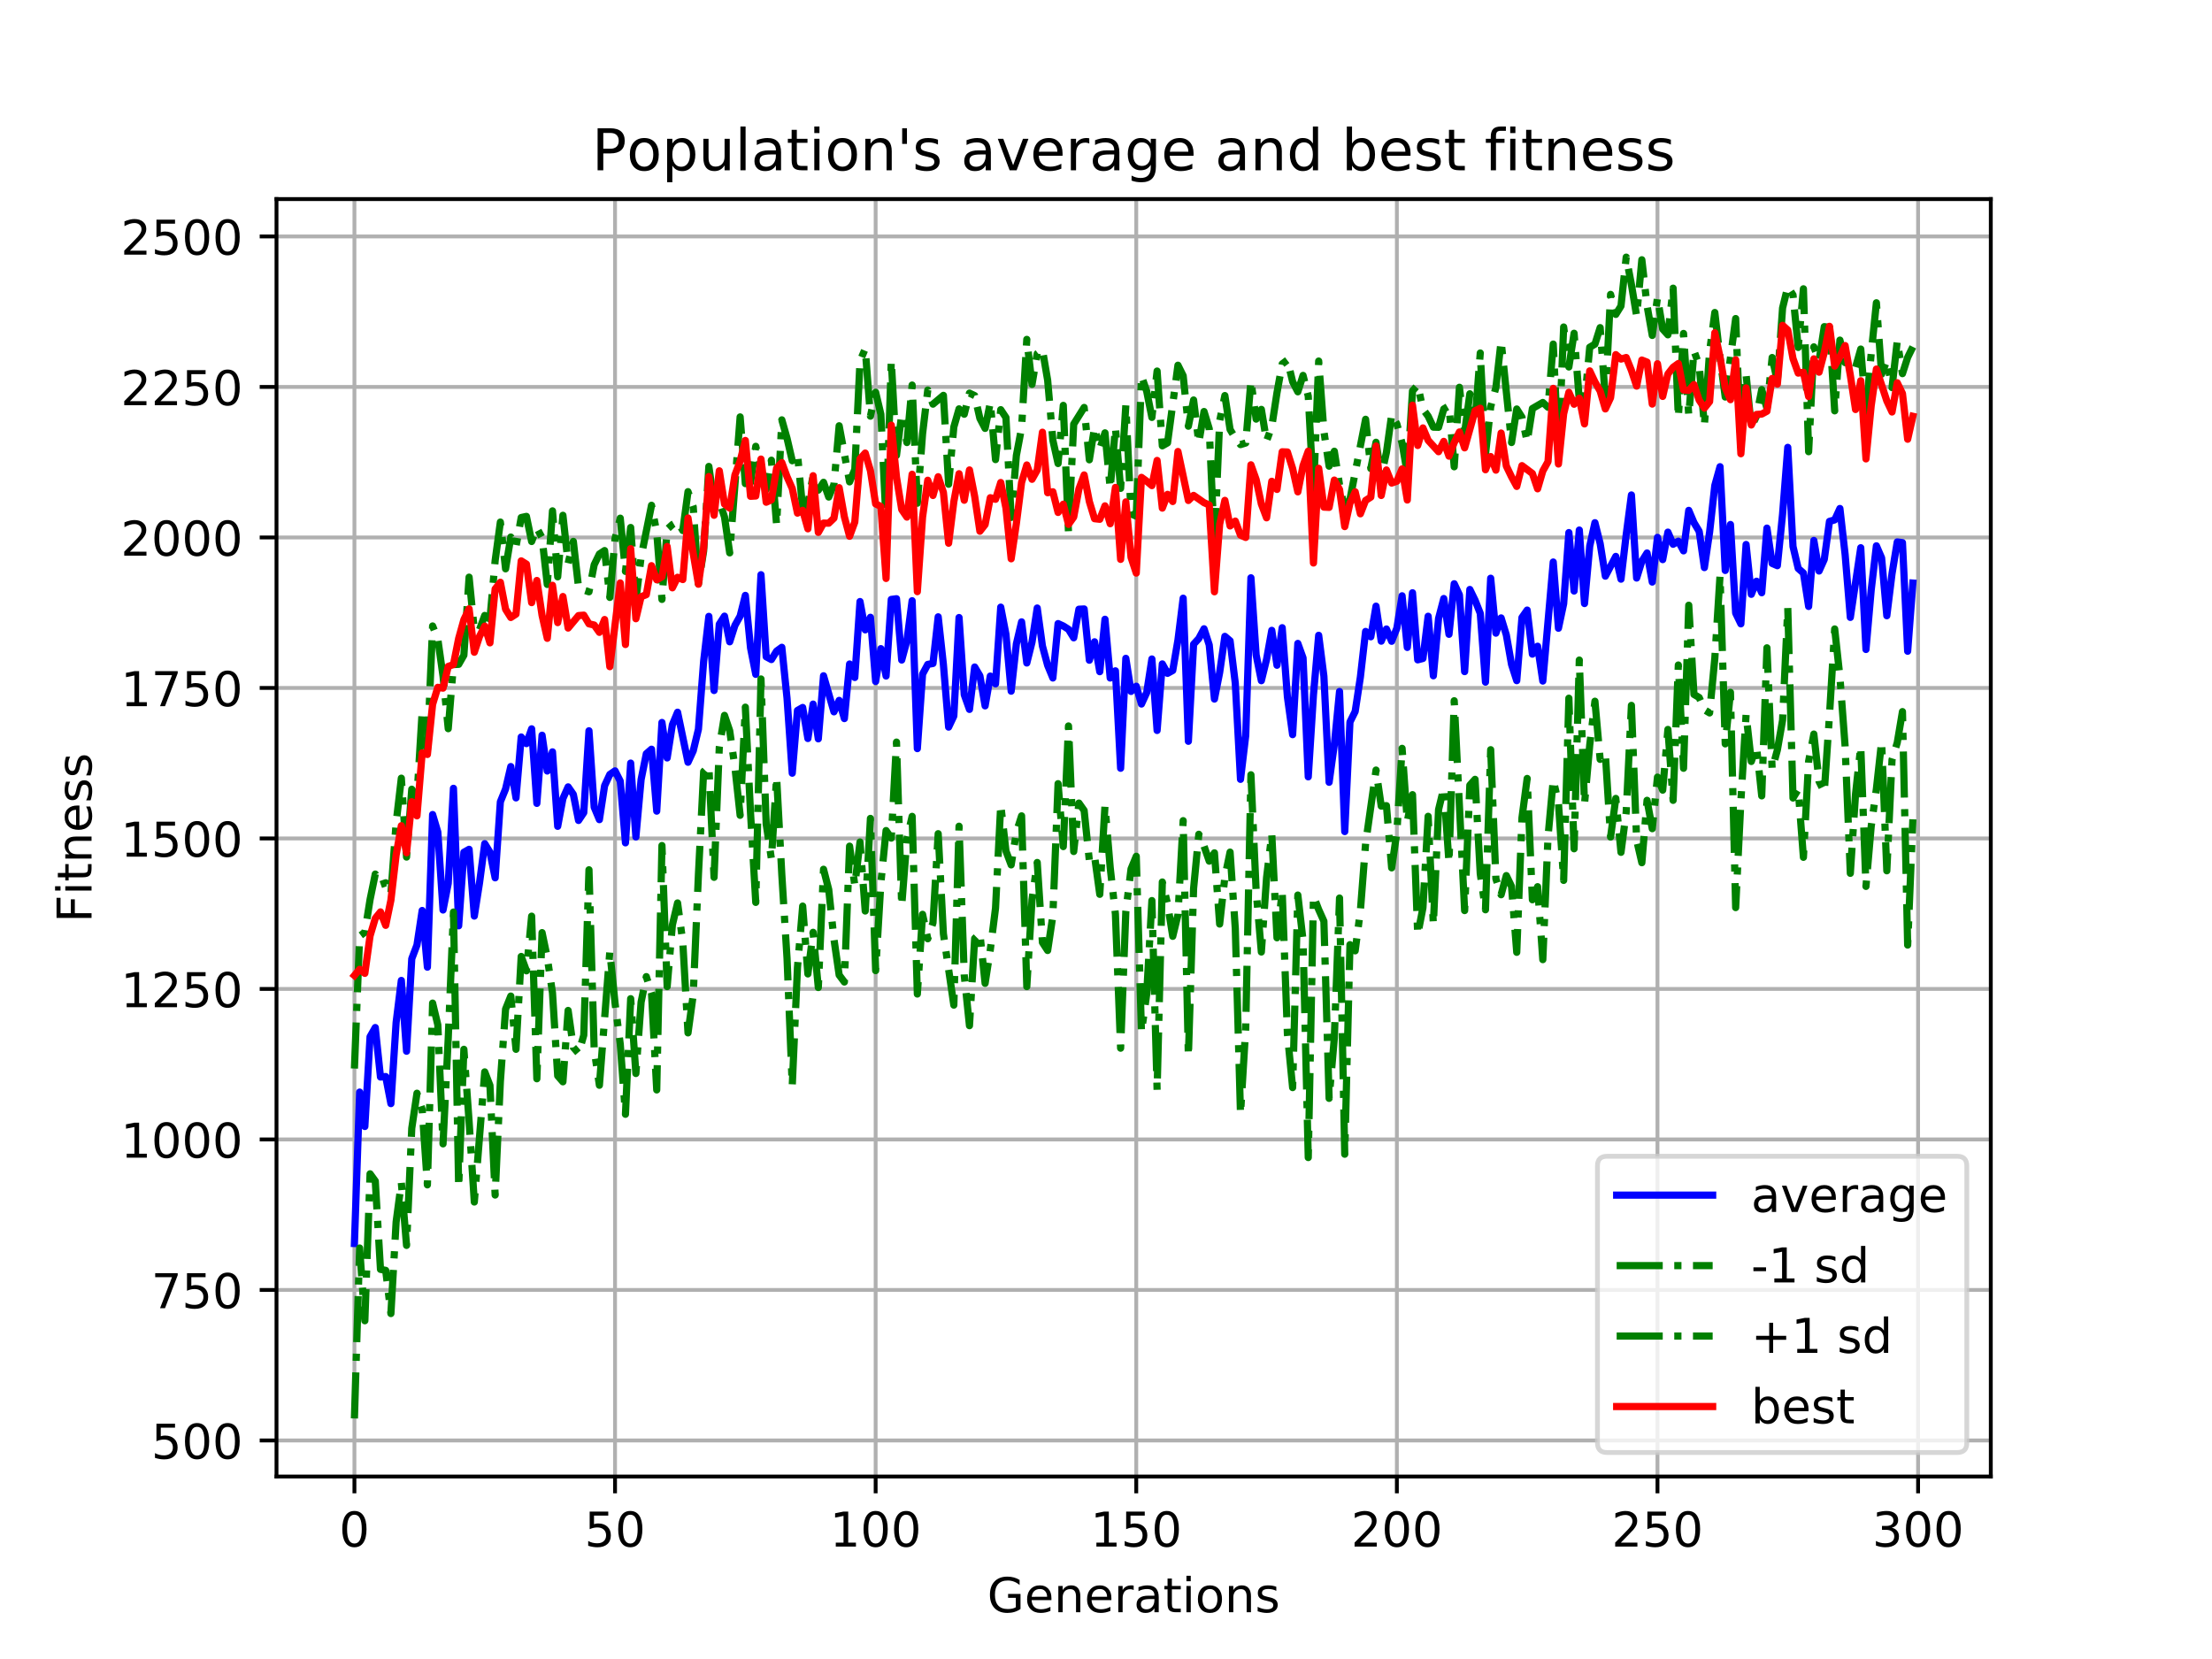 <?xml version="1.0" encoding="utf-8" standalone="no"?>
<!DOCTYPE svg PUBLIC "-//W3C//DTD SVG 1.1//EN"
  "http://www.w3.org/Graphics/SVG/1.1/DTD/svg11.dtd">
<!-- Created with matplotlib (https://matplotlib.org/) -->
<svg height="345.6pt" version="1.1" viewBox="0 0 460.8 345.6" width="460.8pt" xmlns="http://www.w3.org/2000/svg" xmlns:xlink="http://www.w3.org/1999/xlink">
 <defs>
  <style type="text/css">
*{stroke-linecap:butt;stroke-linejoin:round;}
  </style>
 </defs>
 <g id="figure_1">
  <g id="patch_1">
   <path d="M 0 345.6 
L 460.8 345.6 
L 460.8 0 
L 0 0 
z
" style="fill:#ffffff;"/>
  </g>
  <g id="axes_1">
   <g id="patch_2">
    <path d="M 57.6 307.584 
L 414.72 307.584 
L 414.72 41.472 
L 57.6 41.472 
z
" style="fill:#ffffff;"/>
   </g>
   <g id="matplotlib.axis_1">
    <g id="xtick_1">
     <g id="line2d_1">
      <path clip-path="url(#p3732e4db53)" d="M 73.833 307.584 
L 73.833 41.472 
" style="fill:none;stroke:#b0b0b0;stroke-linecap:square;stroke-width:0.8;"/>
     </g>
     <g id="line2d_2">
      <defs>
       <path d="M 0 0 
L 0 3.5 
" id="md86667d837" style="stroke:#000000;stroke-width:0.8;"/>
      </defs>
      <g>
       <use style="stroke:#000000;stroke-width:0.8;" x="73.833" xlink:href="#md86667d837" y="307.584"/>
      </g>
     </g>
     <g id="text_1">
      <!-- 0 -->
      <defs>
       <path d="M 31.781 66.406 
Q 24.172 66.406 20.328 58.906 
Q 16.5 51.422 16.5 36.375 
Q 16.5 21.391 20.328 13.891 
Q 24.172 6.391 31.781 6.391 
Q 39.453 6.391 43.281 13.891 
Q 47.125 21.391 47.125 36.375 
Q 47.125 51.422 43.281 58.906 
Q 39.453 66.406 31.781 66.406 
z
M 31.781 74.219 
Q 44.047 74.219 50.516 64.516 
Q 56.984 54.828 56.984 36.375 
Q 56.984 17.969 50.516 8.266 
Q 44.047 -1.422 31.781 -1.422 
Q 19.531 -1.422 13.062 8.266 
Q 6.594 17.969 6.594 36.375 
Q 6.594 54.828 13.062 64.516 
Q 19.531 74.219 31.781 74.219 
z
" id="DejaVuSans-48"/>
      </defs>
      <g transform="translate(70.651 322.182)scale(0.1 -0.1)">
       <use xlink:href="#DejaVuSans-48"/>
      </g>
     </g>
    </g>
    <g id="xtick_2">
     <g id="line2d_3">
      <path clip-path="url(#p3732e4db53)" d="M 128.123 307.584 
L 128.123 41.472 
" style="fill:none;stroke:#b0b0b0;stroke-linecap:square;stroke-width:0.8;"/>
     </g>
     <g id="line2d_4">
      <g>
       <use style="stroke:#000000;stroke-width:0.8;" x="128.123" xlink:href="#md86667d837" y="307.584"/>
      </g>
     </g>
     <g id="text_2">
      <!-- 50 -->
      <defs>
       <path d="M 10.797 72.906 
L 49.516 72.906 
L 49.516 64.594 
L 19.828 64.594 
L 19.828 46.734 
Q 21.969 47.469 24.109 47.828 
Q 26.266 48.188 28.422 48.188 
Q 40.625 48.188 47.75 41.5 
Q 54.891 34.812 54.891 23.391 
Q 54.891 11.625 47.562 5.094 
Q 40.234 -1.422 26.906 -1.422 
Q 22.312 -1.422 17.547 -0.641 
Q 12.797 0.141 7.719 1.703 
L 7.719 11.625 
Q 12.109 9.234 16.797 8.062 
Q 21.484 6.891 26.703 6.891 
Q 35.156 6.891 40.078 11.328 
Q 45.016 15.766 45.016 23.391 
Q 45.016 31 40.078 35.438 
Q 35.156 39.891 26.703 39.891 
Q 22.75 39.891 18.812 39.016 
Q 14.891 38.141 10.797 36.281 
z
" id="DejaVuSans-53"/>
      </defs>
      <g transform="translate(121.76 322.182)scale(0.1 -0.1)">
       <use xlink:href="#DejaVuSans-53"/>
       <use x="63.623" xlink:href="#DejaVuSans-48"/>
      </g>
     </g>
    </g>
    <g id="xtick_3">
     <g id="line2d_5">
      <path clip-path="url(#p3732e4db53)" d="M 182.413 307.584 
L 182.413 41.472 
" style="fill:none;stroke:#b0b0b0;stroke-linecap:square;stroke-width:0.8;"/>
     </g>
     <g id="line2d_6">
      <g>
       <use style="stroke:#000000;stroke-width:0.8;" x="182.413" xlink:href="#md86667d837" y="307.584"/>
      </g>
     </g>
     <g id="text_3">
      <!-- 100 -->
      <defs>
       <path d="M 12.406 8.297 
L 28.516 8.297 
L 28.516 63.922 
L 10.984 60.406 
L 10.984 69.391 
L 28.422 72.906 
L 38.281 72.906 
L 38.281 8.297 
L 54.391 8.297 
L 54.391 0 
L 12.406 0 
z
" id="DejaVuSans-49"/>
      </defs>
      <g transform="translate(172.869 322.182)scale(0.1 -0.1)">
       <use xlink:href="#DejaVuSans-49"/>
       <use x="63.623" xlink:href="#DejaVuSans-48"/>
       <use x="127.246" xlink:href="#DejaVuSans-48"/>
      </g>
     </g>
    </g>
    <g id="xtick_4">
     <g id="line2d_7">
      <path clip-path="url(#p3732e4db53)" d="M 236.703 307.584 
L 236.703 41.472 
" style="fill:none;stroke:#b0b0b0;stroke-linecap:square;stroke-width:0.8;"/>
     </g>
     <g id="line2d_8">
      <g>
       <use style="stroke:#000000;stroke-width:0.8;" x="236.703" xlink:href="#md86667d837" y="307.584"/>
      </g>
     </g>
     <g id="text_4">
      <!-- 150 -->
      <g transform="translate(227.159 322.182)scale(0.1 -0.1)">
       <use xlink:href="#DejaVuSans-49"/>
       <use x="63.623" xlink:href="#DejaVuSans-53"/>
       <use x="127.246" xlink:href="#DejaVuSans-48"/>
      </g>
     </g>
    </g>
    <g id="xtick_5">
     <g id="line2d_9">
      <path clip-path="url(#p3732e4db53)" d="M 290.993 307.584 
L 290.993 41.472 
" style="fill:none;stroke:#b0b0b0;stroke-linecap:square;stroke-width:0.8;"/>
     </g>
     <g id="line2d_10">
      <g>
       <use style="stroke:#000000;stroke-width:0.8;" x="290.993" xlink:href="#md86667d837" y="307.584"/>
      </g>
     </g>
     <g id="text_5">
      <!-- 200 -->
      <defs>
       <path d="M 19.188 8.297 
L 53.609 8.297 
L 53.609 0 
L 7.328 0 
L 7.328 8.297 
Q 12.938 14.109 22.625 23.891 
Q 32.328 33.688 34.812 36.531 
Q 39.547 41.844 41.422 45.531 
Q 43.312 49.219 43.312 52.781 
Q 43.312 58.594 39.234 62.25 
Q 35.156 65.922 28.609 65.922 
Q 23.969 65.922 18.812 64.312 
Q 13.672 62.703 7.812 59.422 
L 7.812 69.391 
Q 13.766 71.781 18.938 73 
Q 24.125 74.219 28.422 74.219 
Q 39.75 74.219 46.484 68.547 
Q 53.219 62.891 53.219 53.422 
Q 53.219 48.922 51.531 44.891 
Q 49.859 40.875 45.406 35.406 
Q 44.188 33.984 37.641 27.219 
Q 31.109 20.453 19.188 8.297 
z
" id="DejaVuSans-50"/>
      </defs>
      <g transform="translate(281.449 322.182)scale(0.1 -0.1)">
       <use xlink:href="#DejaVuSans-50"/>
       <use x="63.623" xlink:href="#DejaVuSans-48"/>
       <use x="127.246" xlink:href="#DejaVuSans-48"/>
      </g>
     </g>
    </g>
    <g id="xtick_6">
     <g id="line2d_11">
      <path clip-path="url(#p3732e4db53)" d="M 345.283 307.584 
L 345.283 41.472 
" style="fill:none;stroke:#b0b0b0;stroke-linecap:square;stroke-width:0.8;"/>
     </g>
     <g id="line2d_12">
      <g>
       <use style="stroke:#000000;stroke-width:0.8;" x="345.283" xlink:href="#md86667d837" y="307.584"/>
      </g>
     </g>
     <g id="text_6">
      <!-- 250 -->
      <g transform="translate(335.739 322.182)scale(0.1 -0.1)">
       <use xlink:href="#DejaVuSans-50"/>
       <use x="63.623" xlink:href="#DejaVuSans-53"/>
       <use x="127.246" xlink:href="#DejaVuSans-48"/>
      </g>
     </g>
    </g>
    <g id="xtick_7">
     <g id="line2d_13">
      <path clip-path="url(#p3732e4db53)" d="M 399.573 307.584 
L 399.573 41.472 
" style="fill:none;stroke:#b0b0b0;stroke-linecap:square;stroke-width:0.8;"/>
     </g>
     <g id="line2d_14">
      <g>
       <use style="stroke:#000000;stroke-width:0.8;" x="399.573" xlink:href="#md86667d837" y="307.584"/>
      </g>
     </g>
     <g id="text_7">
      <!-- 300 -->
      <defs>
       <path d="M 40.578 39.312 
Q 47.656 37.797 51.625 33 
Q 55.609 28.219 55.609 21.188 
Q 55.609 10.406 48.188 4.484 
Q 40.766 -1.422 27.094 -1.422 
Q 22.516 -1.422 17.656 -0.516 
Q 12.797 0.391 7.625 2.203 
L 7.625 11.719 
Q 11.719 9.328 16.594 8.109 
Q 21.484 6.891 26.812 6.891 
Q 36.078 6.891 40.938 10.547 
Q 45.797 14.203 45.797 21.188 
Q 45.797 27.641 41.281 31.266 
Q 36.766 34.906 28.719 34.906 
L 20.219 34.906 
L 20.219 43.016 
L 29.109 43.016 
Q 36.375 43.016 40.234 45.922 
Q 44.094 48.828 44.094 54.297 
Q 44.094 59.906 40.109 62.906 
Q 36.141 65.922 28.719 65.922 
Q 24.656 65.922 20.016 65.031 
Q 15.375 64.156 9.812 62.312 
L 9.812 71.094 
Q 15.438 72.656 20.344 73.438 
Q 25.25 74.219 29.594 74.219 
Q 40.828 74.219 47.359 69.109 
Q 53.906 64.016 53.906 55.328 
Q 53.906 49.266 50.438 45.094 
Q 46.969 40.922 40.578 39.312 
z
" id="DejaVuSans-51"/>
      </defs>
      <g transform="translate(390.029 322.182)scale(0.1 -0.1)">
       <use xlink:href="#DejaVuSans-51"/>
       <use x="63.623" xlink:href="#DejaVuSans-48"/>
       <use x="127.246" xlink:href="#DejaVuSans-48"/>
      </g>
     </g>
    </g>
    <g id="text_8">
     <!-- Generations -->
     <defs>
      <path d="M 59.516 10.406 
L 59.516 29.984 
L 43.406 29.984 
L 43.406 38.094 
L 69.281 38.094 
L 69.281 6.781 
Q 63.578 2.734 56.688 0.656 
Q 49.812 -1.422 42 -1.422 
Q 24.906 -1.422 15.25 8.562 
Q 5.609 18.562 5.609 36.375 
Q 5.609 54.25 15.25 64.234 
Q 24.906 74.219 42 74.219 
Q 49.125 74.219 55.547 72.453 
Q 61.969 70.703 67.391 67.281 
L 67.391 56.781 
Q 61.922 61.422 55.766 63.766 
Q 49.609 66.109 42.828 66.109 
Q 29.438 66.109 22.719 58.641 
Q 16.016 51.172 16.016 36.375 
Q 16.016 21.625 22.719 14.156 
Q 29.438 6.688 42.828 6.688 
Q 48.047 6.688 52.141 7.594 
Q 56.25 8.5 59.516 10.406 
z
" id="DejaVuSans-71"/>
      <path d="M 56.203 29.594 
L 56.203 25.203 
L 14.891 25.203 
Q 15.484 15.922 20.484 11.062 
Q 25.484 6.203 34.422 6.203 
Q 39.594 6.203 44.453 7.469 
Q 49.312 8.734 54.109 11.281 
L 54.109 2.781 
Q 49.266 0.734 44.188 -0.344 
Q 39.109 -1.422 33.891 -1.422 
Q 20.797 -1.422 13.156 6.188 
Q 5.516 13.812 5.516 26.812 
Q 5.516 40.234 12.766 48.109 
Q 20.016 56 32.328 56 
Q 43.359 56 49.781 48.891 
Q 56.203 41.797 56.203 29.594 
z
M 47.219 32.234 
Q 47.125 39.594 43.094 43.984 
Q 39.062 48.391 32.422 48.391 
Q 24.906 48.391 20.391 44.141 
Q 15.875 39.891 15.188 32.172 
z
" id="DejaVuSans-101"/>
      <path d="M 54.891 33.016 
L 54.891 0 
L 45.906 0 
L 45.906 32.719 
Q 45.906 40.484 42.875 44.328 
Q 39.844 48.188 33.797 48.188 
Q 26.516 48.188 22.312 43.547 
Q 18.109 38.922 18.109 30.906 
L 18.109 0 
L 9.078 0 
L 9.078 54.688 
L 18.109 54.688 
L 18.109 46.188 
Q 21.344 51.125 25.703 53.562 
Q 30.078 56 35.797 56 
Q 45.219 56 50.047 50.172 
Q 54.891 44.344 54.891 33.016 
z
" id="DejaVuSans-110"/>
      <path d="M 41.109 46.297 
Q 39.594 47.172 37.812 47.578 
Q 36.031 48 33.891 48 
Q 26.266 48 22.188 43.047 
Q 18.109 38.094 18.109 28.812 
L 18.109 0 
L 9.078 0 
L 9.078 54.688 
L 18.109 54.688 
L 18.109 46.188 
Q 20.953 51.172 25.484 53.578 
Q 30.031 56 36.531 56 
Q 37.453 56 38.578 55.875 
Q 39.703 55.766 41.062 55.516 
z
" id="DejaVuSans-114"/>
      <path d="M 34.281 27.484 
Q 23.391 27.484 19.188 25 
Q 14.984 22.516 14.984 16.5 
Q 14.984 11.719 18.141 8.906 
Q 21.297 6.109 26.703 6.109 
Q 34.188 6.109 38.703 11.406 
Q 43.219 16.703 43.219 25.484 
L 43.219 27.484 
z
M 52.203 31.203 
L 52.203 0 
L 43.219 0 
L 43.219 8.297 
Q 40.141 3.328 35.547 0.953 
Q 30.953 -1.422 24.312 -1.422 
Q 15.922 -1.422 10.953 3.297 
Q 6 8.016 6 15.922 
Q 6 25.141 12.172 29.828 
Q 18.359 34.516 30.609 34.516 
L 43.219 34.516 
L 43.219 35.406 
Q 43.219 41.609 39.141 45 
Q 35.062 48.391 27.688 48.391 
Q 23 48.391 18.547 47.266 
Q 14.109 46.141 10.016 43.891 
L 10.016 52.203 
Q 14.938 54.109 19.578 55.047 
Q 24.219 56 28.609 56 
Q 40.484 56 46.344 49.844 
Q 52.203 43.703 52.203 31.203 
z
" id="DejaVuSans-97"/>
      <path d="M 18.312 70.219 
L 18.312 54.688 
L 36.812 54.688 
L 36.812 47.703 
L 18.312 47.703 
L 18.312 18.016 
Q 18.312 11.328 20.141 9.422 
Q 21.969 7.516 27.594 7.516 
L 36.812 7.516 
L 36.812 0 
L 27.594 0 
Q 17.188 0 13.234 3.875 
Q 9.281 7.766 9.281 18.016 
L 9.281 47.703 
L 2.688 47.703 
L 2.688 54.688 
L 9.281 54.688 
L 9.281 70.219 
z
" id="DejaVuSans-116"/>
      <path d="M 9.422 54.688 
L 18.406 54.688 
L 18.406 0 
L 9.422 0 
z
M 9.422 75.984 
L 18.406 75.984 
L 18.406 64.594 
L 9.422 64.594 
z
" id="DejaVuSans-105"/>
      <path d="M 30.609 48.391 
Q 23.391 48.391 19.188 42.75 
Q 14.984 37.109 14.984 27.297 
Q 14.984 17.484 19.156 11.844 
Q 23.344 6.203 30.609 6.203 
Q 37.797 6.203 41.984 11.859 
Q 46.188 17.531 46.188 27.297 
Q 46.188 37.016 41.984 42.703 
Q 37.797 48.391 30.609 48.391 
z
M 30.609 56 
Q 42.328 56 49.016 48.375 
Q 55.719 40.766 55.719 27.297 
Q 55.719 13.875 49.016 6.219 
Q 42.328 -1.422 30.609 -1.422 
Q 18.844 -1.422 12.172 6.219 
Q 5.516 13.875 5.516 27.297 
Q 5.516 40.766 12.172 48.375 
Q 18.844 56 30.609 56 
z
" id="DejaVuSans-111"/>
      <path d="M 44.281 53.078 
L 44.281 44.578 
Q 40.484 46.531 36.375 47.5 
Q 32.281 48.484 27.875 48.484 
Q 21.188 48.484 17.844 46.438 
Q 14.5 44.391 14.5 40.281 
Q 14.5 37.156 16.891 35.375 
Q 19.281 33.594 26.516 31.984 
L 29.594 31.297 
Q 39.156 29.25 43.188 25.516 
Q 47.219 21.781 47.219 15.094 
Q 47.219 7.469 41.188 3.016 
Q 35.156 -1.422 24.609 -1.422 
Q 20.219 -1.422 15.453 -0.562 
Q 10.688 0.297 5.422 2 
L 5.422 11.281 
Q 10.406 8.688 15.234 7.391 
Q 20.062 6.109 24.812 6.109 
Q 31.156 6.109 34.562 8.281 
Q 37.984 10.453 37.984 14.406 
Q 37.984 18.062 35.516 20.016 
Q 33.062 21.969 24.703 23.781 
L 21.578 24.516 
Q 13.234 26.266 9.516 29.906 
Q 5.812 33.547 5.812 39.891 
Q 5.812 47.609 11.281 51.797 
Q 16.75 56 26.812 56 
Q 31.781 56 36.172 55.266 
Q 40.578 54.547 44.281 53.078 
z
" id="DejaVuSans-115"/>
     </defs>
     <g transform="translate(205.662 335.861)scale(0.1 -0.1)">
      <use xlink:href="#DejaVuSans-71"/>
      <use x="77.49" xlink:href="#DejaVuSans-101"/>
      <use x="139.014" xlink:href="#DejaVuSans-110"/>
      <use x="202.393" xlink:href="#DejaVuSans-101"/>
      <use x="263.916" xlink:href="#DejaVuSans-114"/>
      <use x="305.029" xlink:href="#DejaVuSans-97"/>
      <use x="366.309" xlink:href="#DejaVuSans-116"/>
      <use x="405.518" xlink:href="#DejaVuSans-105"/>
      <use x="433.301" xlink:href="#DejaVuSans-111"/>
      <use x="494.482" xlink:href="#DejaVuSans-110"/>
      <use x="557.861" xlink:href="#DejaVuSans-115"/>
     </g>
    </g>
   </g>
   <g id="matplotlib.axis_2">
    <g id="ytick_1">
     <g id="line2d_15">
      <path clip-path="url(#p3732e4db53)" d="M 57.6 300.072 
L 414.72 300.072 
" style="fill:none;stroke:#b0b0b0;stroke-linecap:square;stroke-width:0.8;"/>
     </g>
     <g id="line2d_16">
      <defs>
       <path d="M 0 0 
L -3.5 0 
" id="m43876f8053" style="stroke:#000000;stroke-width:0.8;"/>
      </defs>
      <g>
       <use style="stroke:#000000;stroke-width:0.8;" x="57.6" xlink:href="#m43876f8053" y="300.072"/>
      </g>
     </g>
     <g id="text_9">
      <!-- 500 -->
      <g transform="translate(31.512 303.871)scale(0.1 -0.1)">
       <use xlink:href="#DejaVuSans-53"/>
       <use x="63.623" xlink:href="#DejaVuSans-48"/>
       <use x="127.246" xlink:href="#DejaVuSans-48"/>
      </g>
     </g>
    </g>
    <g id="ytick_2">
     <g id="line2d_17">
      <path clip-path="url(#p3732e4db53)" d="M 57.6 268.72 
L 414.72 268.72 
" style="fill:none;stroke:#b0b0b0;stroke-linecap:square;stroke-width:0.8;"/>
     </g>
     <g id="line2d_18">
      <g>
       <use style="stroke:#000000;stroke-width:0.8;" x="57.6" xlink:href="#m43876f8053" y="268.72"/>
      </g>
     </g>
     <g id="text_10">
      <!-- 750 -->
      <defs>
       <path d="M 8.203 72.906 
L 55.078 72.906 
L 55.078 68.703 
L 28.609 0 
L 18.312 0 
L 43.219 64.594 
L 8.203 64.594 
z
" id="DejaVuSans-55"/>
      </defs>
      <g transform="translate(31.512 272.519)scale(0.1 -0.1)">
       <use xlink:href="#DejaVuSans-55"/>
       <use x="63.623" xlink:href="#DejaVuSans-53"/>
       <use x="127.246" xlink:href="#DejaVuSans-48"/>
      </g>
     </g>
    </g>
    <g id="ytick_3">
     <g id="line2d_19">
      <path clip-path="url(#p3732e4db53)" d="M 57.6 237.367 
L 414.72 237.367 
" style="fill:none;stroke:#b0b0b0;stroke-linecap:square;stroke-width:0.8;"/>
     </g>
     <g id="line2d_20">
      <g>
       <use style="stroke:#000000;stroke-width:0.8;" x="57.6" xlink:href="#m43876f8053" y="237.367"/>
      </g>
     </g>
     <g id="text_11">
      <!-- 1000 -->
      <g transform="translate(25.15 241.166)scale(0.1 -0.1)">
       <use xlink:href="#DejaVuSans-49"/>
       <use x="63.623" xlink:href="#DejaVuSans-48"/>
       <use x="127.246" xlink:href="#DejaVuSans-48"/>
       <use x="190.869" xlink:href="#DejaVuSans-48"/>
      </g>
     </g>
    </g>
    <g id="ytick_4">
     <g id="line2d_21">
      <path clip-path="url(#p3732e4db53)" d="M 57.6 206.014 
L 414.72 206.014 
" style="fill:none;stroke:#b0b0b0;stroke-linecap:square;stroke-width:0.8;"/>
     </g>
     <g id="line2d_22">
      <g>
       <use style="stroke:#000000;stroke-width:0.8;" x="57.6" xlink:href="#m43876f8053" y="206.014"/>
      </g>
     </g>
     <g id="text_12">
      <!-- 1250 -->
      <g transform="translate(25.15 209.814)scale(0.1 -0.1)">
       <use xlink:href="#DejaVuSans-49"/>
       <use x="63.623" xlink:href="#DejaVuSans-50"/>
       <use x="127.246" xlink:href="#DejaVuSans-53"/>
       <use x="190.869" xlink:href="#DejaVuSans-48"/>
      </g>
     </g>
    </g>
    <g id="ytick_5">
     <g id="line2d_23">
      <path clip-path="url(#p3732e4db53)" d="M 57.6 174.662 
L 414.72 174.662 
" style="fill:none;stroke:#b0b0b0;stroke-linecap:square;stroke-width:0.8;"/>
     </g>
     <g id="line2d_24">
      <g>
       <use style="stroke:#000000;stroke-width:0.8;" x="57.6" xlink:href="#m43876f8053" y="174.662"/>
      </g>
     </g>
     <g id="text_13">
      <!-- 1500 -->
      <g transform="translate(25.15 178.461)scale(0.1 -0.1)">
       <use xlink:href="#DejaVuSans-49"/>
       <use x="63.623" xlink:href="#DejaVuSans-53"/>
       <use x="127.246" xlink:href="#DejaVuSans-48"/>
       <use x="190.869" xlink:href="#DejaVuSans-48"/>
      </g>
     </g>
    </g>
    <g id="ytick_6">
     <g id="line2d_25">
      <path clip-path="url(#p3732e4db53)" d="M 57.6 143.309 
L 414.72 143.309 
" style="fill:none;stroke:#b0b0b0;stroke-linecap:square;stroke-width:0.8;"/>
     </g>
     <g id="line2d_26">
      <g>
       <use style="stroke:#000000;stroke-width:0.8;" x="57.6" xlink:href="#m43876f8053" y="143.309"/>
      </g>
     </g>
     <g id="text_14">
      <!-- 1750 -->
      <g transform="translate(25.15 147.109)scale(0.1 -0.1)">
       <use xlink:href="#DejaVuSans-49"/>
       <use x="63.623" xlink:href="#DejaVuSans-55"/>
       <use x="127.246" xlink:href="#DejaVuSans-53"/>
       <use x="190.869" xlink:href="#DejaVuSans-48"/>
      </g>
     </g>
    </g>
    <g id="ytick_7">
     <g id="line2d_27">
      <path clip-path="url(#p3732e4db53)" d="M 57.6 111.957 
L 414.72 111.957 
" style="fill:none;stroke:#b0b0b0;stroke-linecap:square;stroke-width:0.8;"/>
     </g>
     <g id="line2d_28">
      <g>
       <use style="stroke:#000000;stroke-width:0.8;" x="57.6" xlink:href="#m43876f8053" y="111.957"/>
      </g>
     </g>
     <g id="text_15">
      <!-- 2000 -->
      <g transform="translate(25.15 115.756)scale(0.1 -0.1)">
       <use xlink:href="#DejaVuSans-50"/>
       <use x="63.623" xlink:href="#DejaVuSans-48"/>
       <use x="127.246" xlink:href="#DejaVuSans-48"/>
       <use x="190.869" xlink:href="#DejaVuSans-48"/>
      </g>
     </g>
    </g>
    <g id="ytick_8">
     <g id="line2d_29">
      <path clip-path="url(#p3732e4db53)" d="M 57.6 80.604 
L 414.72 80.604 
" style="fill:none;stroke:#b0b0b0;stroke-linecap:square;stroke-width:0.8;"/>
     </g>
     <g id="line2d_30">
      <g>
       <use style="stroke:#000000;stroke-width:0.8;" x="57.6" xlink:href="#m43876f8053" y="80.604"/>
      </g>
     </g>
     <g id="text_16">
      <!-- 2250 -->
      <g transform="translate(25.15 84.403)scale(0.1 -0.1)">
       <use xlink:href="#DejaVuSans-50"/>
       <use x="63.623" xlink:href="#DejaVuSans-50"/>
       <use x="127.246" xlink:href="#DejaVuSans-53"/>
       <use x="190.869" xlink:href="#DejaVuSans-48"/>
      </g>
     </g>
    </g>
    <g id="ytick_9">
     <g id="line2d_31">
      <path clip-path="url(#p3732e4db53)" d="M 57.6 49.252 
L 414.72 49.252 
" style="fill:none;stroke:#b0b0b0;stroke-linecap:square;stroke-width:0.8;"/>
     </g>
     <g id="line2d_32">
      <g>
       <use style="stroke:#000000;stroke-width:0.8;" x="57.6" xlink:href="#m43876f8053" y="49.252"/>
      </g>
     </g>
     <g id="text_17">
      <!-- 2500 -->
      <g transform="translate(25.15 53.051)scale(0.1 -0.1)">
       <use xlink:href="#DejaVuSans-50"/>
       <use x="63.623" xlink:href="#DejaVuSans-53"/>
       <use x="127.246" xlink:href="#DejaVuSans-48"/>
       <use x="190.869" xlink:href="#DejaVuSans-48"/>
      </g>
     </g>
    </g>
    <g id="text_18">
     <!-- Fitness -->
     <defs>
      <path d="M 9.812 72.906 
L 51.703 72.906 
L 51.703 64.594 
L 19.672 64.594 
L 19.672 43.109 
L 48.578 43.109 
L 48.578 34.812 
L 19.672 34.812 
L 19.672 0 
L 9.812 0 
z
" id="DejaVuSans-70"/>
     </defs>
     <g transform="translate(19.07 192.202)rotate(-90)scale(0.1 -0.1)">
      <use xlink:href="#DejaVuSans-70"/>
      <use x="57.41" xlink:href="#DejaVuSans-105"/>
      <use x="85.193" xlink:href="#DejaVuSans-116"/>
      <use x="124.402" xlink:href="#DejaVuSans-110"/>
      <use x="187.781" xlink:href="#DejaVuSans-101"/>
      <use x="249.305" xlink:href="#DejaVuSans-115"/>
      <use x="301.404" xlink:href="#DejaVuSans-115"/>
     </g>
    </g>
   </g>
   <g id="line2d_33">
    <path clip-path="url(#p3732e4db53)" d="M 73.833 259.042 
L 74.919 227.502 
L 76.004 234.671 
L 77.09 215.968 
L 78.176 214.058 
L 79.262 224.362 
L 80.348 224.27 
L 81.433 229.905 
L 82.519 213 
L 83.605 204.242 
L 84.691 218.989 
L 85.777 199.727 
L 86.862 196.86 
L 87.948 189.672 
L 89.034 201.479 
L 90.12 169.683 
L 91.206 173.331 
L 92.291 189.568 
L 93.377 184.022 
L 94.463 164.221 
L 95.549 192.864 
L 96.635 177.543 
L 97.72 176.928 
L 98.806 190.833 
L 99.892 183.914 
L 100.978 175.751 
L 102.064 177.539 
L 103.149 182.866 
L 104.235 167.028 
L 105.321 164.354 
L 106.407 159.688 
L 107.493 166.217 
L 108.578 153.53 
L 109.664 154.907 
L 110.75 151.83 
L 111.836 167.357 
L 112.922 153.161 
L 114.007 160.614 
L 115.093 156.627 
L 116.179 172.137 
L 117.265 166.353 
L 118.351 163.92 
L 119.436 165.483 
L 120.522 170.916 
L 121.608 169.289 
L 122.694 152.237 
L 123.78 168.159 
L 124.865 170.746 
L 125.951 163.675 
L 127.037 161.334 
L 128.123 160.582 
L 129.209 162.73 
L 130.294 175.579 
L 131.38 158.965 
L 132.466 174.352 
L 133.552 162.399 
L 134.638 157.015 
L 135.723 156.074 
L 136.809 168.974 
L 137.895 150.503 
L 138.981 157.894 
L 140.067 150.978 
L 141.152 148.369 
L 143.324 158.794 
L 144.41 156.427 
L 145.496 151.909 
L 146.581 137.752 
L 147.667 128.401 
L 148.753 143.843 
L 149.839 130.039 
L 150.925 128.355 
L 152.01 133.699 
L 153.096 130.285 
L 154.182 128.347 
L 155.268 124.03 
L 156.354 134.974 
L 157.439 140.479 
L 158.525 119.722 
L 159.611 136.81 
L 160.697 137.397 
L 161.783 135.635 
L 162.868 134.846 
L 163.954 145.469 
L 165.04 161.069 
L 166.126 148.005 
L 167.212 147.38 
L 168.297 153.843 
L 169.383 146.678 
L 170.469 153.913 
L 171.555 140.778 
L 173.726 148.285 
L 174.812 145.905 
L 175.898 149.693 
L 176.984 138.325 
L 178.07 141.132 
L 179.155 125.314 
L 180.241 131.212 
L 181.327 128.591 
L 182.413 141.956 
L 183.499 135.126 
L 184.584 140.826 
L 185.67 124.871 
L 186.756 124.726 
L 187.842 137.498 
L 188.928 133.454 
L 190.013 125.14 
L 191.099 155.95 
L 192.185 140.43 
L 193.271 138.409 
L 194.357 138.211 
L 195.442 128.495 
L 196.528 138.435 
L 197.614 151.468 
L 198.7 149.168 
L 199.786 128.644 
L 200.871 144.731 
L 201.957 147.78 
L 203.043 138.951 
L 204.129 140.785 
L 205.215 147.046 
L 206.3 140.838 
L 207.386 142.461 
L 208.472 126.48 
L 209.558 132.132 
L 210.644 143.985 
L 211.729 134.133 
L 212.815 129.544 
L 213.901 138.114 
L 214.987 133.764 
L 216.073 126.662 
L 217.158 134.581 
L 218.244 138.606 
L 219.33 141.236 
L 220.416 129.909 
L 221.502 130.403 
L 222.587 131.097 
L 223.673 132.867 
L 224.759 126.913 
L 225.845 126.859 
L 226.931 137.536 
L 228.016 133.698 
L 229.102 139.922 
L 230.188 129.003 
L 231.274 141.242 
L 232.36 139.747 
L 233.445 160.044 
L 234.531 137.143 
L 235.617 144.037 
L 236.703 142.953 
L 237.789 146.662 
L 238.875 144.292 
L 239.96 137.281 
L 241.046 152.167 
L 242.132 138.305 
L 243.218 140.269 
L 244.304 139.673 
L 245.389 133.332 
L 246.475 124.617 
L 247.561 154.423 
L 248.647 134.201 
L 249.733 133.017 
L 250.818 130.988 
L 251.904 134.354 
L 252.99 145.624 
L 254.076 140.1 
L 255.162 132.567 
L 256.247 133.49 
L 257.333 142.343 
L 258.419 162.351 
L 259.505 153.254 
L 260.591 120.365 
L 261.676 136.422 
L 262.762 141.802 
L 263.848 137.354 
L 264.934 131.313 
L 266.02 138.582 
L 267.105 130.764 
L 268.191 145.182 
L 269.277 153.041 
L 270.363 134.038 
L 271.449 137.059 
L 272.534 161.83 
L 273.62 144.715 
L 274.706 132.346 
L 275.792 140.868 
L 276.878 162.961 
L 277.963 155.129 
L 279.049 144.047 
L 280.135 173.229 
L 281.221 150.404 
L 282.307 148.217 
L 283.392 141.045 
L 284.478 131.543 
L 285.564 132.656 
L 286.65 126.275 
L 287.736 133.566 
L 288.821 131.033 
L 289.907 133.592 
L 290.993 130.846 
L 292.079 124.112 
L 293.165 134.872 
L 294.25 123.485 
L 295.336 137.458 
L 296.422 137.17 
L 297.508 128.375 
L 298.594 140.781 
L 299.679 128.831 
L 300.765 124.686 
L 301.851 132.137 
L 302.937 121.609 
L 304.023 123.927 
L 305.108 139.908 
L 306.194 122.798 
L 307.28 125.029 
L 308.366 127.78 
L 309.452 142.097 
L 310.537 120.457 
L 311.623 131.898 
L 312.709 128.722 
L 313.795 132.27 
L 314.881 138.423 
L 315.966 141.793 
L 317.052 128.644 
L 318.138 127.094 
L 319.224 136.271 
L 320.31 134.625 
L 321.395 141.875 
L 323.567 117.079 
L 324.653 130.872 
L 325.739 125.761 
L 326.824 110.947 
L 327.91 123.119 
L 328.996 110.418 
L 330.082 125.729 
L 331.168 113.78 
L 332.253 108.888 
L 333.339 113.22 
L 334.425 120.026 
L 336.597 115.912 
L 337.682 120.653 
L 338.768 111.374 
L 339.854 103.11 
L 340.94 120.414 
L 342.026 116.918 
L 343.111 115.196 
L 344.197 121.254 
L 345.283 111.951 
L 346.369 116.576 
L 347.455 110.854 
L 348.54 113.379 
L 349.626 112.738 
L 350.712 114.754 
L 351.798 106.32 
L 352.884 108.881 
L 353.969 110.693 
L 355.055 118.241 
L 356.141 110.858 
L 357.227 101.122 
L 358.313 97.222 
L 359.398 118.835 
L 360.484 109.262 
L 361.57 127.714 
L 362.656 129.958 
L 363.742 113.427 
L 364.827 123.808 
L 365.913 121.084 
L 366.999 123.478 
L 368.085 110.016 
L 369.171 117.371 
L 370.256 117.841 
L 371.342 107.097 
L 372.428 93.193 
L 373.514 113.841 
L 374.6 118.42 
L 375.685 119.377 
L 376.771 126.333 
L 377.857 112.588 
L 378.943 118.957 
L 380.029 116.529 
L 381.114 108.607 
L 382.2 108.305 
L 383.286 105.93 
L 384.372 115.509 
L 385.458 128.616 
L 387.629 114.102 
L 388.715 135.296 
L 389.801 122.93 
L 390.887 113.704 
L 391.972 116.215 
L 393.058 128.269 
L 394.144 119.508 
L 395.23 112.891 
L 396.316 113.039 
L 397.401 135.664 
L 398.487 121.463 
L 398.487 121.463 
" style="fill:none;stroke:#0000ff;stroke-linecap:square;stroke-width:1.5;"/>
   </g>
   <g id="line2d_34">
    <path clip-path="url(#p3732e4db53)" d="M 73.833 295.488 
L 74.919 259.984 
L 76.004 275.138 
L 77.09 244.529 
L 78.176 246.03 
L 79.262 264.431 
L 80.348 264.64 
L 81.433 273.636 
L 82.519 254.558 
L 83.605 246.375 
L 84.691 259.436 
L 85.777 235.043 
L 86.862 227.739 
L 87.948 231.138 
L 89.034 246.827 
L 90.12 208.963 
L 91.206 213.507 
L 92.291 238.286 
L 93.377 216.247 
L 94.463 189.998 
L 95.549 247.333 
L 96.635 218.591 
L 97.72 233.623 
L 98.806 250.402 
L 100.978 223.294 
L 102.064 226.114 
L 103.149 248.949 
L 104.235 225.3 
L 105.321 210.213 
L 106.407 207.498 
L 107.493 218.589 
L 108.578 199.25 
L 109.664 202.243 
L 110.75 190.854 
L 111.836 224.725 
L 112.922 194.284 
L 114.007 199.479 
L 115.093 206.83 
L 116.179 224.108 
L 117.265 225.359 
L 118.351 210.494 
L 119.436 218.185 
L 120.522 219.442 
L 121.608 215.659 
L 122.694 181.193 
L 123.78 218.672 
L 124.865 226.081 
L 127.037 198.217 
L 128.123 208.971 
L 129.209 217.517 
L 130.294 232.124 
L 131.38 208.046 
L 132.466 223.628 
L 133.552 208.753 
L 134.638 203.448 
L 135.723 206.89 
L 136.809 227.05 
L 137.895 176.141 
L 138.981 205.527 
L 140.067 192.68 
L 141.152 188.099 
L 142.238 196.254 
L 143.324 215.168 
L 144.41 207.268 
L 145.496 182.184 
L 146.581 160.718 
L 147.667 159.636 
L 148.753 182.761 
L 149.839 155.715 
L 150.925 149.024 
L 152.01 152.227 
L 153.096 159.831 
L 154.182 169.845 
L 155.268 147.314 
L 156.354 169.437 
L 157.439 187.983 
L 158.525 141.439 
L 159.611 171.649 
L 160.697 178.926 
L 161.783 161.889 
L 162.868 182.228 
L 163.954 199.632 
L 165.04 226.154 
L 166.126 201.554 
L 167.212 188.756 
L 168.297 202.885 
L 169.383 194.215 
L 170.469 205.72 
L 171.555 181.085 
L 172.641 185.314 
L 173.726 195.644 
L 174.812 203.114 
L 175.898 204.571 
L 176.984 176.269 
L 178.07 184.46 
L 179.155 175.401 
L 180.241 189.779 
L 181.327 170.489 
L 182.413 202.197 
L 183.499 183.953 
L 184.584 173.02 
L 185.67 174.596 
L 186.756 154.591 
L 187.842 188.707 
L 188.928 174.719 
L 190.013 170.065 
L 191.099 207.073 
L 192.185 190.472 
L 193.271 195.562 
L 194.357 192.232 
L 195.442 173.671 
L 196.528 194.511 
L 198.7 209.385 
L 199.786 172.116 
L 200.871 203.171 
L 201.957 213.667 
L 203.043 195.489 
L 204.129 194.413 
L 205.215 204.848 
L 206.3 197.83 
L 207.386 189.178 
L 208.472 167.619 
L 209.558 177.279 
L 210.644 180.174 
L 211.729 173.377 
L 212.815 169.958 
L 213.901 205.525 
L 214.987 187.452 
L 216.073 179.668 
L 217.158 196.329 
L 218.244 198.005 
L 219.33 190.762 
L 220.416 163.255 
L 221.502 176.359 
L 222.587 151.227 
L 223.673 177.382 
L 224.759 167.293 
L 225.845 168.841 
L 226.931 179.286 
L 228.016 178.351 
L 229.102 186.304 
L 230.188 167.836 
L 231.274 180.718 
L 232.36 190.414 
L 233.445 218.356 
L 234.531 189.872 
L 235.617 181.01 
L 236.703 178.378 
L 237.789 214.985 
L 238.875 207.095 
L 239.96 187.604 
L 241.046 227.039 
L 242.132 183.736 
L 243.218 188.278 
L 244.304 195.054 
L 245.389 190.581 
L 246.475 170.96 
L 247.561 220.059 
L 248.647 185.077 
L 249.733 173.796 
L 250.818 176.25 
L 251.904 179.39 
L 252.99 177.663 
L 254.076 192.497 
L 255.162 182.728 
L 256.247 177.509 
L 257.333 193.426 
L 258.419 232.083 
L 259.505 214.224 
L 260.591 161.401 
L 261.676 185.536 
L 262.762 198.319 
L 263.848 182.839 
L 264.934 173.764 
L 266.02 195.358 
L 267.105 185.707 
L 268.191 215.375 
L 269.277 226.566 
L 270.363 186.457 
L 271.449 195.914 
L 272.534 241.138 
L 273.62 186.669 
L 274.706 189.478 
L 275.792 191.9 
L 276.878 228.809 
L 277.963 216.257 
L 279.049 187.078 
L 280.135 240.443 
L 281.221 196.791 
L 282.307 198.075 
L 283.392 189.75 
L 284.478 175.742 
L 286.65 160.419 
L 287.736 167.923 
L 288.821 167.833 
L 289.907 180.791 
L 290.993 173.373 
L 292.079 155.892 
L 293.165 171.129 
L 294.25 165.543 
L 295.336 194.697 
L 296.422 189.111 
L 297.508 170.051 
L 298.594 192.579 
L 299.679 168.651 
L 300.765 164.176 
L 301.851 179.712 
L 302.937 145.98 
L 305.108 189.689 
L 306.194 163.564 
L 307.28 162.351 
L 308.366 182.027 
L 309.452 189.524 
L 310.537 156.176 
L 311.623 183.072 
L 312.709 186.391 
L 313.795 182.403 
L 314.881 184.66 
L 315.966 198.385 
L 317.052 170.373 
L 318.138 162.166 
L 319.224 187.436 
L 320.31 184.715 
L 321.395 199.91 
L 322.481 174.296 
L 323.567 162.478 
L 324.653 167.233 
L 325.739 183.401 
L 326.824 145.448 
L 327.91 176.815 
L 328.996 137.503 
L 330.082 167.482 
L 331.168 155.226 
L 332.253 146.081 
L 333.339 158.19 
L 334.425 157.046 
L 335.511 174.374 
L 336.597 166.325 
L 337.682 177.557 
L 338.768 169.18 
L 339.854 146.943 
L 340.94 175.004 
L 342.026 179.72 
L 343.111 166.723 
L 344.197 172.631 
L 345.283 161.888 
L 346.369 164.599 
L 347.455 151.956 
L 348.54 166.727 
L 349.626 138.534 
L 350.712 160.045 
L 351.798 126.078 
L 352.884 144.663 
L 353.969 145.304 
L 355.055 147.857 
L 356.141 148.513 
L 357.227 137.146 
L 358.313 119.939 
L 359.398 154.963 
L 360.484 144.223 
L 361.57 189.069 
L 362.656 166.914 
L 363.742 148.842 
L 364.827 158.627 
L 365.913 155.486 
L 366.999 165.796 
L 368.085 134.952 
L 369.171 160.262 
L 370.256 156.244 
L 371.342 150.028 
L 372.428 126.657 
L 373.514 166.243 
L 374.6 164.457 
L 375.685 178.592 
L 376.771 158.569 
L 377.857 152.917 
L 378.943 162.786 
L 380.029 165.011 
L 381.114 149.009 
L 382.2 131.024 
L 383.286 141.008 
L 384.372 155.472 
L 385.458 181.93 
L 386.543 165.413 
L 387.629 155.488 
L 388.715 184.652 
L 389.801 172.188 
L 390.887 164.334 
L 391.972 154.49 
L 393.058 181.4 
L 394.144 158.273 
L 395.23 154.715 
L 396.316 148.243 
L 397.401 196.874 
L 398.487 170.673 
L 398.487 170.673 
" style="fill:none;stroke:#008000;stroke-dasharray:9.6,2.4,1.5,2.4;stroke-dashoffset:0;stroke-width:1.5;"/>
   </g>
   <g id="line2d_35">
    <path clip-path="url(#p3732e4db53)" d="M 73.833 222.596 
L 74.919 195.021 
L 76.004 194.204 
L 77.09 187.407 
L 78.176 182.085 
L 79.262 184.293 
L 80.348 183.9 
L 81.433 186.173 
L 82.519 171.441 
L 83.605 162.109 
L 84.691 178.542 
L 85.777 164.412 
L 86.862 165.98 
L 87.948 148.205 
L 89.034 156.13 
L 90.12 130.402 
L 91.206 133.156 
L 92.291 140.85 
L 93.377 151.798 
L 94.463 138.444 
L 95.549 138.395 
L 96.635 136.494 
L 97.72 120.234 
L 98.806 131.264 
L 99.892 131.167 
L 100.978 128.209 
L 102.064 128.965 
L 103.149 116.782 
L 104.235 108.757 
L 105.321 118.496 
L 106.407 111.878 
L 107.493 113.844 
L 108.578 107.81 
L 109.664 107.572 
L 110.75 112.805 
L 111.836 109.989 
L 112.922 112.038 
L 114.007 121.749 
L 115.093 106.423 
L 116.179 120.166 
L 117.265 107.346 
L 118.351 117.346 
L 119.436 112.782 
L 120.522 122.39 
L 121.608 122.92 
L 122.694 123.282 
L 123.78 117.647 
L 124.865 115.412 
L 125.951 114.694 
L 127.037 124.452 
L 128.123 112.193 
L 129.209 107.943 
L 130.294 119.034 
L 131.38 109.885 
L 132.466 125.076 
L 133.552 116.046 
L 135.723 105.259 
L 136.809 110.897 
L 137.895 124.866 
L 138.981 110.261 
L 140.067 109.275 
L 141.152 108.639 
L 142.238 110.526 
L 143.324 102.42 
L 144.41 105.585 
L 145.496 121.635 
L 146.581 114.787 
L 147.667 97.165 
L 148.753 104.926 
L 149.839 104.362 
L 150.925 107.686 
L 152.01 115.171 
L 154.182 86.85 
L 155.268 100.746 
L 156.354 100.512 
L 157.439 92.975 
L 158.525 98.004 
L 159.611 101.97 
L 160.697 95.867 
L 161.783 109.38 
L 162.868 87.463 
L 163.954 91.306 
L 165.04 95.983 
L 166.126 94.457 
L 167.212 106.004 
L 168.297 104.802 
L 169.383 99.142 
L 170.469 102.106 
L 171.555 100.471 
L 172.641 103.544 
L 173.726 100.927 
L 174.812 88.696 
L 176.984 100.38 
L 178.07 97.803 
L 179.155 75.227 
L 180.241 72.646 
L 181.327 86.693 
L 182.413 81.716 
L 183.499 86.298 
L 184.584 108.631 
L 185.67 75.146 
L 186.756 94.862 
L 187.842 86.288 
L 188.928 92.189 
L 190.013 80.215 
L 191.099 104.828 
L 192.185 90.388 
L 193.271 81.256 
L 194.357 84.19 
L 196.528 82.359 
L 197.614 100.879 
L 198.7 88.951 
L 199.786 85.172 
L 200.871 86.291 
L 201.957 81.893 
L 203.043 82.414 
L 204.129 87.157 
L 205.215 89.243 
L 206.3 83.846 
L 207.386 95.745 
L 208.472 85.342 
L 209.558 86.985 
L 210.644 107.796 
L 211.729 94.89 
L 212.815 89.13 
L 213.901 70.702 
L 214.987 80.075 
L 216.073 73.656 
L 217.158 72.833 
L 218.244 79.206 
L 219.33 91.71 
L 220.416 96.563 
L 221.502 84.447 
L 222.587 110.967 
L 223.673 88.352 
L 225.845 84.878 
L 226.931 95.786 
L 228.016 89.045 
L 229.102 93.54 
L 230.188 90.17 
L 231.274 101.767 
L 232.36 89.08 
L 233.445 101.731 
L 234.531 84.414 
L 235.617 107.063 
L 236.703 107.528 
L 237.789 78.339 
L 238.875 81.489 
L 239.96 86.957 
L 241.046 77.296 
L 242.132 92.874 
L 243.218 92.261 
L 245.389 76.082 
L 246.475 78.274 
L 247.561 88.787 
L 248.647 83.325 
L 249.733 92.237 
L 250.818 85.727 
L 251.904 89.317 
L 252.99 113.584 
L 254.076 87.702 
L 255.162 82.405 
L 256.247 89.471 
L 257.333 91.261 
L 258.419 92.619 
L 259.505 92.284 
L 260.591 79.329 
L 261.676 87.308 
L 262.762 85.284 
L 263.848 91.868 
L 264.934 88.862 
L 266.02 81.806 
L 267.105 75.821 
L 268.191 74.989 
L 269.277 79.516 
L 270.363 81.619 
L 271.449 78.205 
L 272.534 82.522 
L 273.62 102.76 
L 274.706 75.214 
L 275.792 89.836 
L 276.878 97.112 
L 277.963 94.002 
L 279.049 101.016 
L 280.135 106.015 
L 281.221 104.016 
L 284.478 87.345 
L 285.564 97.606 
L 286.65 92.131 
L 287.736 99.208 
L 288.821 94.233 
L 289.907 86.393 
L 290.993 88.32 
L 292.079 92.333 
L 293.165 98.614 
L 294.25 81.427 
L 295.336 80.218 
L 296.422 85.228 
L 297.508 86.699 
L 298.594 88.983 
L 299.679 89.012 
L 300.765 85.197 
L 301.851 84.561 
L 302.937 97.238 
L 304.023 80.676 
L 305.108 90.127 
L 306.194 82.033 
L 307.28 87.707 
L 308.366 73.534 
L 309.452 94.67 
L 310.537 84.738 
L 311.623 80.724 
L 312.709 71.052 
L 314.881 92.186 
L 315.966 85.201 
L 317.052 86.915 
L 318.138 92.023 
L 319.224 85.106 
L 321.395 83.841 
L 322.481 84.841 
L 323.567 71.679 
L 324.653 94.512 
L 325.739 68.121 
L 326.824 76.445 
L 327.91 69.423 
L 328.996 83.334 
L 330.082 83.976 
L 331.168 72.334 
L 332.253 71.696 
L 333.339 68.25 
L 334.425 83.006 
L 335.511 61.328 
L 336.597 65.498 
L 337.682 63.749 
L 338.768 53.568 
L 339.854 59.277 
L 340.94 65.823 
L 342.026 54.115 
L 343.111 63.67 
L 344.197 69.878 
L 345.283 62.014 
L 346.369 68.553 
L 347.455 69.752 
L 348.54 60.031 
L 349.626 86.942 
L 350.712 69.464 
L 351.798 86.562 
L 352.884 73.1 
L 353.969 76.083 
L 355.055 88.624 
L 356.141 73.204 
L 357.227 65.098 
L 358.313 74.504 
L 359.398 82.707 
L 361.57 66.358 
L 362.656 93.002 
L 363.742 78.011 
L 364.827 88.988 
L 365.913 86.682 
L 366.999 81.16 
L 368.085 85.079 
L 369.171 74.48 
L 370.256 79.439 
L 371.342 64.165 
L 372.428 59.728 
L 373.514 61.44 
L 374.6 72.384 
L 375.685 60.162 
L 376.771 94.098 
L 377.857 72.259 
L 378.943 75.128 
L 380.029 68.047 
L 381.114 68.205 
L 382.2 85.585 
L 383.286 70.853 
L 384.372 75.546 
L 385.458 75.303 
L 386.543 76.537 
L 387.629 72.716 
L 388.715 85.94 
L 389.801 73.672 
L 390.887 63.075 
L 391.972 77.94 
L 393.058 75.138 
L 394.144 80.742 
L 395.23 71.066 
L 396.316 77.835 
L 397.401 74.454 
L 398.487 72.253 
L 398.487 72.253 
" style="fill:none;stroke:#008000;stroke-dasharray:9.6,2.4,1.5,2.4;stroke-dashoffset:0;stroke-width:1.5;"/>
   </g>
   <g id="line2d_36">
    <path clip-path="url(#p3732e4db53)" d="M 73.833 203.212 
L 74.919 201.92 
L 76.004 202.769 
L 77.09 194.967 
L 78.176 191.312 
L 79.262 189.965 
L 80.348 192.767 
L 81.433 187.529 
L 82.519 178.126 
L 83.605 172.006 
L 84.691 177.652 
L 85.777 167.009 
L 86.862 169.954 
L 87.948 156.829 
L 89.034 157.17 
L 90.12 146.725 
L 91.206 143.18 
L 92.291 143.353 
L 93.377 138.825 
L 94.463 138.432 
L 95.549 132.985 
L 96.635 129.086 
L 97.72 126.827 
L 98.806 135.871 
L 99.892 132.572 
L 100.978 130.431 
L 102.064 133.921 
L 103.149 122.694 
L 104.235 121.298 
L 105.321 126.913 
L 106.407 128.634 
L 107.493 127.929 
L 108.578 116.841 
L 109.664 117.515 
L 110.75 125.541 
L 111.836 120.923 
L 112.922 128.183 
L 114.007 132.974 
L 115.093 121.93 
L 116.179 129.702 
L 117.265 124.267 
L 118.351 130.836 
L 120.522 128.235 
L 121.608 128.147 
L 122.694 129.955 
L 123.78 130.202 
L 124.865 131.73 
L 125.951 129.059 
L 127.037 138.877 
L 129.209 121.437 
L 130.294 134.266 
L 131.38 114.295 
L 132.466 128.891 
L 133.552 124.307 
L 134.638 123.874 
L 135.723 117.841 
L 136.809 120.784 
L 137.895 120.164 
L 138.981 113.845 
L 140.067 122.454 
L 141.152 120.253 
L 142.238 120.734 
L 143.324 107.899 
L 144.41 115.307 
L 145.496 121.705 
L 146.581 114.093 
L 147.667 99.269 
L 148.753 107.341 
L 149.839 98.078 
L 150.925 105.006 
L 152.01 105.848 
L 153.096 98.964 
L 154.182 96.064 
L 155.268 91.757 
L 156.354 103.387 
L 157.439 103.324 
L 158.525 95.635 
L 159.611 104.621 
L 160.697 104.127 
L 161.783 97.533 
L 162.868 96.362 
L 163.954 99.311 
L 165.04 101.764 
L 166.126 106.893 
L 167.212 106.309 
L 168.297 110.161 
L 169.383 99.101 
L 170.469 110.912 
L 171.555 108.971 
L 172.641 108.989 
L 173.726 107.948 
L 174.812 101.59 
L 175.898 107.663 
L 176.984 111.715 
L 178.07 108.755 
L 179.155 95.593 
L 180.241 94.381 
L 181.327 98.055 
L 182.413 104.974 
L 183.499 105.497 
L 184.584 120.502 
L 185.67 88.568 
L 186.756 99.393 
L 187.842 106.147 
L 188.928 107.723 
L 190.013 98.797 
L 191.099 123.249 
L 192.185 107.726 
L 193.271 100.042 
L 194.357 103.217 
L 195.442 99.314 
L 196.528 102.571 
L 197.614 113.162 
L 198.7 104.517 
L 199.786 98.687 
L 200.871 104.208 
L 201.957 97.899 
L 203.043 103.408 
L 204.129 110.663 
L 205.215 109.277 
L 206.3 103.681 
L 207.386 104.01 
L 208.472 100.516 
L 209.558 105.844 
L 210.644 116.409 
L 211.729 109.041 
L 212.815 100.498 
L 213.901 96.863 
L 214.987 99.846 
L 216.073 97.916 
L 217.158 90.039 
L 218.244 102.642 
L 219.33 102.444 
L 220.416 106.754 
L 221.502 105.031 
L 222.587 109.24 
L 223.673 107.71 
L 224.759 101.854 
L 225.845 98.94 
L 226.931 104.487 
L 228.016 108.055 
L 229.102 108.179 
L 230.188 105.381 
L 231.274 109.101 
L 232.36 101.54 
L 233.445 116.526 
L 234.531 104.554 
L 235.617 116.106 
L 236.703 119.386 
L 237.789 99.446 
L 238.875 100.235 
L 239.96 101.163 
L 241.046 95.919 
L 242.132 105.847 
L 243.218 102.983 
L 244.304 104.475 
L 245.389 94.056 
L 247.561 104.259 
L 248.647 103.199 
L 250.818 104.718 
L 251.904 105.201 
L 252.99 123.279 
L 254.076 109.192 
L 255.162 104.238 
L 256.247 109.567 
L 257.333 108.553 
L 258.419 111.477 
L 259.505 111.961 
L 260.591 96.83 
L 261.676 99.896 
L 262.762 104.998 
L 263.848 107.872 
L 264.934 100.262 
L 266.02 101.956 
L 267.105 94.117 
L 268.191 94.158 
L 269.277 97.61 
L 270.363 102.464 
L 271.449 97.002 
L 272.534 93.984 
L 273.62 117.284 
L 274.706 97.55 
L 275.792 105.644 
L 276.878 105.699 
L 277.963 100.01 
L 279.049 101.961 
L 280.135 109.699 
L 281.221 104.818 
L 282.307 102.458 
L 283.392 107.037 
L 284.478 104.256 
L 285.564 103.555 
L 286.65 92.907 
L 287.736 103.217 
L 288.821 97.903 
L 289.907 100.629 
L 290.993 100.252 
L 292.079 97.679 
L 293.165 104.162 
L 294.25 84.409 
L 295.336 92.8 
L 296.422 89.145 
L 297.508 91.727 
L 299.679 94.098 
L 300.765 91.947 
L 301.851 95.025 
L 302.937 92.211 
L 304.023 89.987 
L 305.108 93.297 
L 307.28 85.588 
L 308.366 85.041 
L 309.452 97.859 
L 310.537 95.111 
L 311.623 97.939 
L 312.709 90.207 
L 313.795 97.081 
L 314.881 99.335 
L 315.966 101.327 
L 317.052 97.001 
L 319.224 98.635 
L 320.31 101.828 
L 321.395 98.116 
L 322.481 96.169 
L 323.567 80.905 
L 324.653 96.663 
L 325.739 86.204 
L 326.824 81.725 
L 327.91 84.21 
L 328.996 82.947 
L 330.082 88.307 
L 331.168 77.262 
L 332.253 79.563 
L 333.339 81.462 
L 334.425 85.189 
L 335.511 82.85 
L 336.597 73.875 
L 337.682 74.802 
L 338.768 74.477 
L 339.854 77.159 
L 340.94 80.433 
L 342.026 75.007 
L 343.111 75.434 
L 344.197 84.176 
L 345.283 75.773 
L 346.369 82.58 
L 347.455 77.904 
L 348.54 76.518 
L 349.626 75.73 
L 350.712 81.242 
L 351.798 81.326 
L 352.884 80.119 
L 353.969 83.357 
L 355.055 85.018 
L 356.141 83.656 
L 357.227 69.317 
L 358.313 74.408 
L 359.398 80.775 
L 360.484 83.26 
L 361.57 74.951 
L 362.656 94.522 
L 363.742 80.805 
L 364.827 88.535 
L 365.913 86.338 
L 366.999 86.26 
L 368.085 85.666 
L 369.171 78.834 
L 370.256 80.017 
L 371.342 67.773 
L 372.428 68.761 
L 373.514 74.696 
L 374.6 77.725 
L 375.685 77.543 
L 376.771 82.611 
L 377.857 74.752 
L 378.943 77.534 
L 380.029 73.425 
L 381.114 67.981 
L 382.2 76.268 
L 383.286 74.302 
L 384.372 71.99 
L 385.458 78.165 
L 386.543 85.306 
L 387.629 79.313 
L 388.715 95.598 
L 389.801 84.539 
L 390.887 76.88 
L 393.058 83.506 
L 394.144 85.824 
L 395.23 79.739 
L 396.316 81.973 
L 397.401 91.499 
L 398.487 86.721 
L 398.487 86.721 
" style="fill:none;stroke:#ff0000;stroke-linecap:square;stroke-width:1.5;"/>
   </g>
   <g id="patch_3">
    <path d="M 57.6 307.584 
L 57.6 41.472 
" style="fill:none;stroke:#000000;stroke-linecap:square;stroke-linejoin:miter;stroke-width:0.8;"/>
   </g>
   <g id="patch_4">
    <path d="M 414.72 307.584 
L 414.72 41.472 
" style="fill:none;stroke:#000000;stroke-linecap:square;stroke-linejoin:miter;stroke-width:0.8;"/>
   </g>
   <g id="patch_5">
    <path d="M 57.6 307.584 
L 414.72 307.584 
" style="fill:none;stroke:#000000;stroke-linecap:square;stroke-linejoin:miter;stroke-width:0.8;"/>
   </g>
   <g id="patch_6">
    <path d="M 57.6 41.472 
L 414.72 41.472 
" style="fill:none;stroke:#000000;stroke-linecap:square;stroke-linejoin:miter;stroke-width:0.8;"/>
   </g>
   <g id="text_19">
    <!-- Population's average and best fitness -->
    <defs>
     <path d="M 19.672 64.797 
L 19.672 37.406 
L 32.078 37.406 
Q 38.969 37.406 42.719 40.969 
Q 46.484 44.531 46.484 51.125 
Q 46.484 57.672 42.719 61.234 
Q 38.969 64.797 32.078 64.797 
z
M 9.812 72.906 
L 32.078 72.906 
Q 44.344 72.906 50.609 67.359 
Q 56.891 61.812 56.891 51.125 
Q 56.891 40.328 50.609 34.812 
Q 44.344 29.297 32.078 29.297 
L 19.672 29.297 
L 19.672 0 
L 9.812 0 
z
" id="DejaVuSans-80"/>
     <path d="M 18.109 8.203 
L 18.109 -20.797 
L 9.078 -20.797 
L 9.078 54.688 
L 18.109 54.688 
L 18.109 46.391 
Q 20.953 51.266 25.266 53.625 
Q 29.594 56 35.594 56 
Q 45.562 56 51.781 48.094 
Q 58.016 40.188 58.016 27.297 
Q 58.016 14.406 51.781 6.484 
Q 45.562 -1.422 35.594 -1.422 
Q 29.594 -1.422 25.266 0.953 
Q 20.953 3.328 18.109 8.203 
z
M 48.688 27.297 
Q 48.688 37.203 44.609 42.844 
Q 40.531 48.484 33.406 48.484 
Q 26.266 48.484 22.188 42.844 
Q 18.109 37.203 18.109 27.297 
Q 18.109 17.391 22.188 11.75 
Q 26.266 6.109 33.406 6.109 
Q 40.531 6.109 44.609 11.75 
Q 48.688 17.391 48.688 27.297 
z
" id="DejaVuSans-112"/>
     <path d="M 8.5 21.578 
L 8.5 54.688 
L 17.484 54.688 
L 17.484 21.922 
Q 17.484 14.156 20.5 10.266 
Q 23.531 6.391 29.594 6.391 
Q 36.859 6.391 41.078 11.031 
Q 45.312 15.672 45.312 23.688 
L 45.312 54.688 
L 54.297 54.688 
L 54.297 0 
L 45.312 0 
L 45.312 8.406 
Q 42.047 3.422 37.719 1 
Q 33.406 -1.422 27.688 -1.422 
Q 18.266 -1.422 13.375 4.438 
Q 8.5 10.297 8.5 21.578 
z
M 31.109 56 
z
" id="DejaVuSans-117"/>
     <path d="M 9.422 75.984 
L 18.406 75.984 
L 18.406 0 
L 9.422 0 
z
" id="DejaVuSans-108"/>
     <path d="M 17.922 72.906 
L 17.922 45.797 
L 9.625 45.797 
L 9.625 72.906 
z
" id="DejaVuSans-39"/>
     <path id="DejaVuSans-32"/>
     <path d="M 2.984 54.688 
L 12.5 54.688 
L 29.594 8.797 
L 46.688 54.688 
L 56.203 54.688 
L 35.688 0 
L 23.484 0 
z
" id="DejaVuSans-118"/>
     <path d="M 45.406 27.984 
Q 45.406 37.75 41.375 43.109 
Q 37.359 48.484 30.078 48.484 
Q 22.859 48.484 18.828 43.109 
Q 14.797 37.75 14.797 27.984 
Q 14.797 18.266 18.828 12.891 
Q 22.859 7.516 30.078 7.516 
Q 37.359 7.516 41.375 12.891 
Q 45.406 18.266 45.406 27.984 
z
M 54.391 6.781 
Q 54.391 -7.172 48.188 -13.984 
Q 42 -20.797 29.203 -20.797 
Q 24.469 -20.797 20.266 -20.094 
Q 16.062 -19.391 12.109 -17.922 
L 12.109 -9.188 
Q 16.062 -11.328 19.922 -12.344 
Q 23.781 -13.375 27.781 -13.375 
Q 36.625 -13.375 41.016 -8.766 
Q 45.406 -4.156 45.406 5.172 
L 45.406 9.625 
Q 42.625 4.781 38.281 2.391 
Q 33.938 0 27.875 0 
Q 17.828 0 11.672 7.656 
Q 5.516 15.328 5.516 27.984 
Q 5.516 40.672 11.672 48.328 
Q 17.828 56 27.875 56 
Q 33.938 56 38.281 53.609 
Q 42.625 51.219 45.406 46.391 
L 45.406 54.688 
L 54.391 54.688 
z
" id="DejaVuSans-103"/>
     <path d="M 45.406 46.391 
L 45.406 75.984 
L 54.391 75.984 
L 54.391 0 
L 45.406 0 
L 45.406 8.203 
Q 42.578 3.328 38.25 0.953 
Q 33.938 -1.422 27.875 -1.422 
Q 17.969 -1.422 11.734 6.484 
Q 5.516 14.406 5.516 27.297 
Q 5.516 40.188 11.734 48.094 
Q 17.969 56 27.875 56 
Q 33.938 56 38.25 53.625 
Q 42.578 51.266 45.406 46.391 
z
M 14.797 27.297 
Q 14.797 17.391 18.875 11.75 
Q 22.953 6.109 30.078 6.109 
Q 37.203 6.109 41.297 11.75 
Q 45.406 17.391 45.406 27.297 
Q 45.406 37.203 41.297 42.844 
Q 37.203 48.484 30.078 48.484 
Q 22.953 48.484 18.875 42.844 
Q 14.797 37.203 14.797 27.297 
z
" id="DejaVuSans-100"/>
     <path d="M 48.688 27.297 
Q 48.688 37.203 44.609 42.844 
Q 40.531 48.484 33.406 48.484 
Q 26.266 48.484 22.188 42.844 
Q 18.109 37.203 18.109 27.297 
Q 18.109 17.391 22.188 11.75 
Q 26.266 6.109 33.406 6.109 
Q 40.531 6.109 44.609 11.75 
Q 48.688 17.391 48.688 27.297 
z
M 18.109 46.391 
Q 20.953 51.266 25.266 53.625 
Q 29.594 56 35.594 56 
Q 45.562 56 51.781 48.094 
Q 58.016 40.188 58.016 27.297 
Q 58.016 14.406 51.781 6.484 
Q 45.562 -1.422 35.594 -1.422 
Q 29.594 -1.422 25.266 0.953 
Q 20.953 3.328 18.109 8.203 
L 18.109 0 
L 9.078 0 
L 9.078 75.984 
L 18.109 75.984 
z
" id="DejaVuSans-98"/>
     <path d="M 37.109 75.984 
L 37.109 68.5 
L 28.516 68.5 
Q 23.688 68.5 21.797 66.547 
Q 19.922 64.594 19.922 59.516 
L 19.922 54.688 
L 34.719 54.688 
L 34.719 47.703 
L 19.922 47.703 
L 19.922 0 
L 10.891 0 
L 10.891 47.703 
L 2.297 47.703 
L 2.297 54.688 
L 10.891 54.688 
L 10.891 58.5 
Q 10.891 67.625 15.141 71.797 
Q 19.391 75.984 28.609 75.984 
z
" id="DejaVuSans-102"/>
    </defs>
    <g transform="translate(123.315 35.472)scale(0.12 -0.12)">
     <use xlink:href="#DejaVuSans-80"/>
     <use x="60.256" xlink:href="#DejaVuSans-111"/>
     <use x="121.438" xlink:href="#DejaVuSans-112"/>
     <use x="184.914" xlink:href="#DejaVuSans-117"/>
     <use x="248.293" xlink:href="#DejaVuSans-108"/>
     <use x="276.076" xlink:href="#DejaVuSans-97"/>
     <use x="337.355" xlink:href="#DejaVuSans-116"/>
     <use x="376.564" xlink:href="#DejaVuSans-105"/>
     <use x="404.348" xlink:href="#DejaVuSans-111"/>
     <use x="465.529" xlink:href="#DejaVuSans-110"/>
     <use x="528.908" xlink:href="#DejaVuSans-39"/>
     <use x="556.398" xlink:href="#DejaVuSans-115"/>
     <use x="608.498" xlink:href="#DejaVuSans-32"/>
     <use x="640.285" xlink:href="#DejaVuSans-97"/>
     <use x="701.564" xlink:href="#DejaVuSans-118"/>
     <use x="760.744" xlink:href="#DejaVuSans-101"/>
     <use x="822.268" xlink:href="#DejaVuSans-114"/>
     <use x="863.381" xlink:href="#DejaVuSans-97"/>
     <use x="924.66" xlink:href="#DejaVuSans-103"/>
     <use x="988.137" xlink:href="#DejaVuSans-101"/>
     <use x="1049.66" xlink:href="#DejaVuSans-32"/>
     <use x="1081.447" xlink:href="#DejaVuSans-97"/>
     <use x="1142.727" xlink:href="#DejaVuSans-110"/>
     <use x="1206.105" xlink:href="#DejaVuSans-100"/>
     <use x="1269.582" xlink:href="#DejaVuSans-32"/>
     <use x="1301.369" xlink:href="#DejaVuSans-98"/>
     <use x="1364.846" xlink:href="#DejaVuSans-101"/>
     <use x="1426.369" xlink:href="#DejaVuSans-115"/>
     <use x="1478.469" xlink:href="#DejaVuSans-116"/>
     <use x="1517.678" xlink:href="#DejaVuSans-32"/>
     <use x="1549.465" xlink:href="#DejaVuSans-102"/>
     <use x="1584.67" xlink:href="#DejaVuSans-105"/>
     <use x="1612.453" xlink:href="#DejaVuSans-116"/>
     <use x="1651.662" xlink:href="#DejaVuSans-110"/>
     <use x="1715.041" xlink:href="#DejaVuSans-101"/>
     <use x="1776.564" xlink:href="#DejaVuSans-115"/>
     <use x="1828.664" xlink:href="#DejaVuSans-115"/>
    </g>
   </g>
   <g id="legend_1">
    <g id="patch_7">
     <path d="M 334.779 302.584 
L 407.72 302.584 
Q 409.72 302.584 409.72 300.584 
L 409.72 242.871 
Q 409.72 240.871 407.72 240.871 
L 334.779 240.871 
Q 332.779 240.871 332.779 242.871 
L 332.779 300.584 
Q 332.779 302.584 334.779 302.584 
z
" style="fill:#ffffff;opacity:0.8;stroke:#cccccc;stroke-linejoin:miter;"/>
    </g>
    <g id="line2d_37">
     <path d="M 336.779 248.97 
L 356.779 248.97 
" style="fill:none;stroke:#0000ff;stroke-linecap:square;stroke-width:1.5;"/>
    </g>
    <g id="line2d_38"/>
    <g id="text_20">
     <!-- average -->
     <g transform="translate(364.779 252.47)scale(0.1 -0.1)">
      <use xlink:href="#DejaVuSans-97"/>
      <use x="61.279" xlink:href="#DejaVuSans-118"/>
      <use x="120.459" xlink:href="#DejaVuSans-101"/>
      <use x="181.982" xlink:href="#DejaVuSans-114"/>
      <use x="223.096" xlink:href="#DejaVuSans-97"/>
      <use x="284.375" xlink:href="#DejaVuSans-103"/>
      <use x="347.852" xlink:href="#DejaVuSans-101"/>
     </g>
    </g>
    <g id="line2d_39">
     <path d="M 336.779 263.648 
L 356.779 263.648 
" style="fill:none;stroke:#008000;stroke-dasharray:9.6,2.4,1.5,2.4;stroke-dashoffset:0;stroke-width:1.5;"/>
    </g>
    <g id="line2d_40"/>
    <g id="text_21">
     <!-- -1 sd -->
     <defs>
      <path d="M 4.891 31.391 
L 31.203 31.391 
L 31.203 23.391 
L 4.891 23.391 
z
" id="DejaVuSans-45"/>
     </defs>
     <g transform="translate(364.779 267.148)scale(0.1 -0.1)">
      <use xlink:href="#DejaVuSans-45"/>
      <use x="36.084" xlink:href="#DejaVuSans-49"/>
      <use x="99.707" xlink:href="#DejaVuSans-32"/>
      <use x="131.494" xlink:href="#DejaVuSans-115"/>
      <use x="183.594" xlink:href="#DejaVuSans-100"/>
     </g>
    </g>
    <g id="line2d_41">
     <path d="M 336.779 278.326 
L 356.779 278.326 
" style="fill:none;stroke:#008000;stroke-dasharray:9.6,2.4,1.5,2.4;stroke-dashoffset:0;stroke-width:1.5;"/>
    </g>
    <g id="line2d_42"/>
    <g id="text_22">
     <!-- +1 sd -->
     <defs>
      <path d="M 46 62.703 
L 46 35.5 
L 73.188 35.5 
L 73.188 27.203 
L 46 27.203 
L 46 0 
L 37.797 0 
L 37.797 27.203 
L 10.594 27.203 
L 10.594 35.5 
L 37.797 35.5 
L 37.797 62.703 
z
" id="DejaVuSans-43"/>
     </defs>
     <g transform="translate(364.779 281.826)scale(0.1 -0.1)">
      <use xlink:href="#DejaVuSans-43"/>
      <use x="83.789" xlink:href="#DejaVuSans-49"/>
      <use x="147.412" xlink:href="#DejaVuSans-32"/>
      <use x="179.199" xlink:href="#DejaVuSans-115"/>
      <use x="231.299" xlink:href="#DejaVuSans-100"/>
     </g>
    </g>
    <g id="line2d_43">
     <path d="M 336.779 293.004 
L 356.779 293.004 
" style="fill:none;stroke:#ff0000;stroke-linecap:square;stroke-width:1.5;"/>
    </g>
    <g id="line2d_44"/>
    <g id="text_23">
     <!-- best -->
     <g transform="translate(364.779 296.504)scale(0.1 -0.1)">
      <use xlink:href="#DejaVuSans-98"/>
      <use x="63.477" xlink:href="#DejaVuSans-101"/>
      <use x="125" xlink:href="#DejaVuSans-115"/>
      <use x="177.1" xlink:href="#DejaVuSans-116"/>
     </g>
    </g>
   </g>
  </g>
 </g>
 <defs>
  <clipPath id="p3732e4db53">
   <rect height="266.112" width="357.12" x="57.6" y="41.472"/>
  </clipPath>
 </defs>
</svg>
